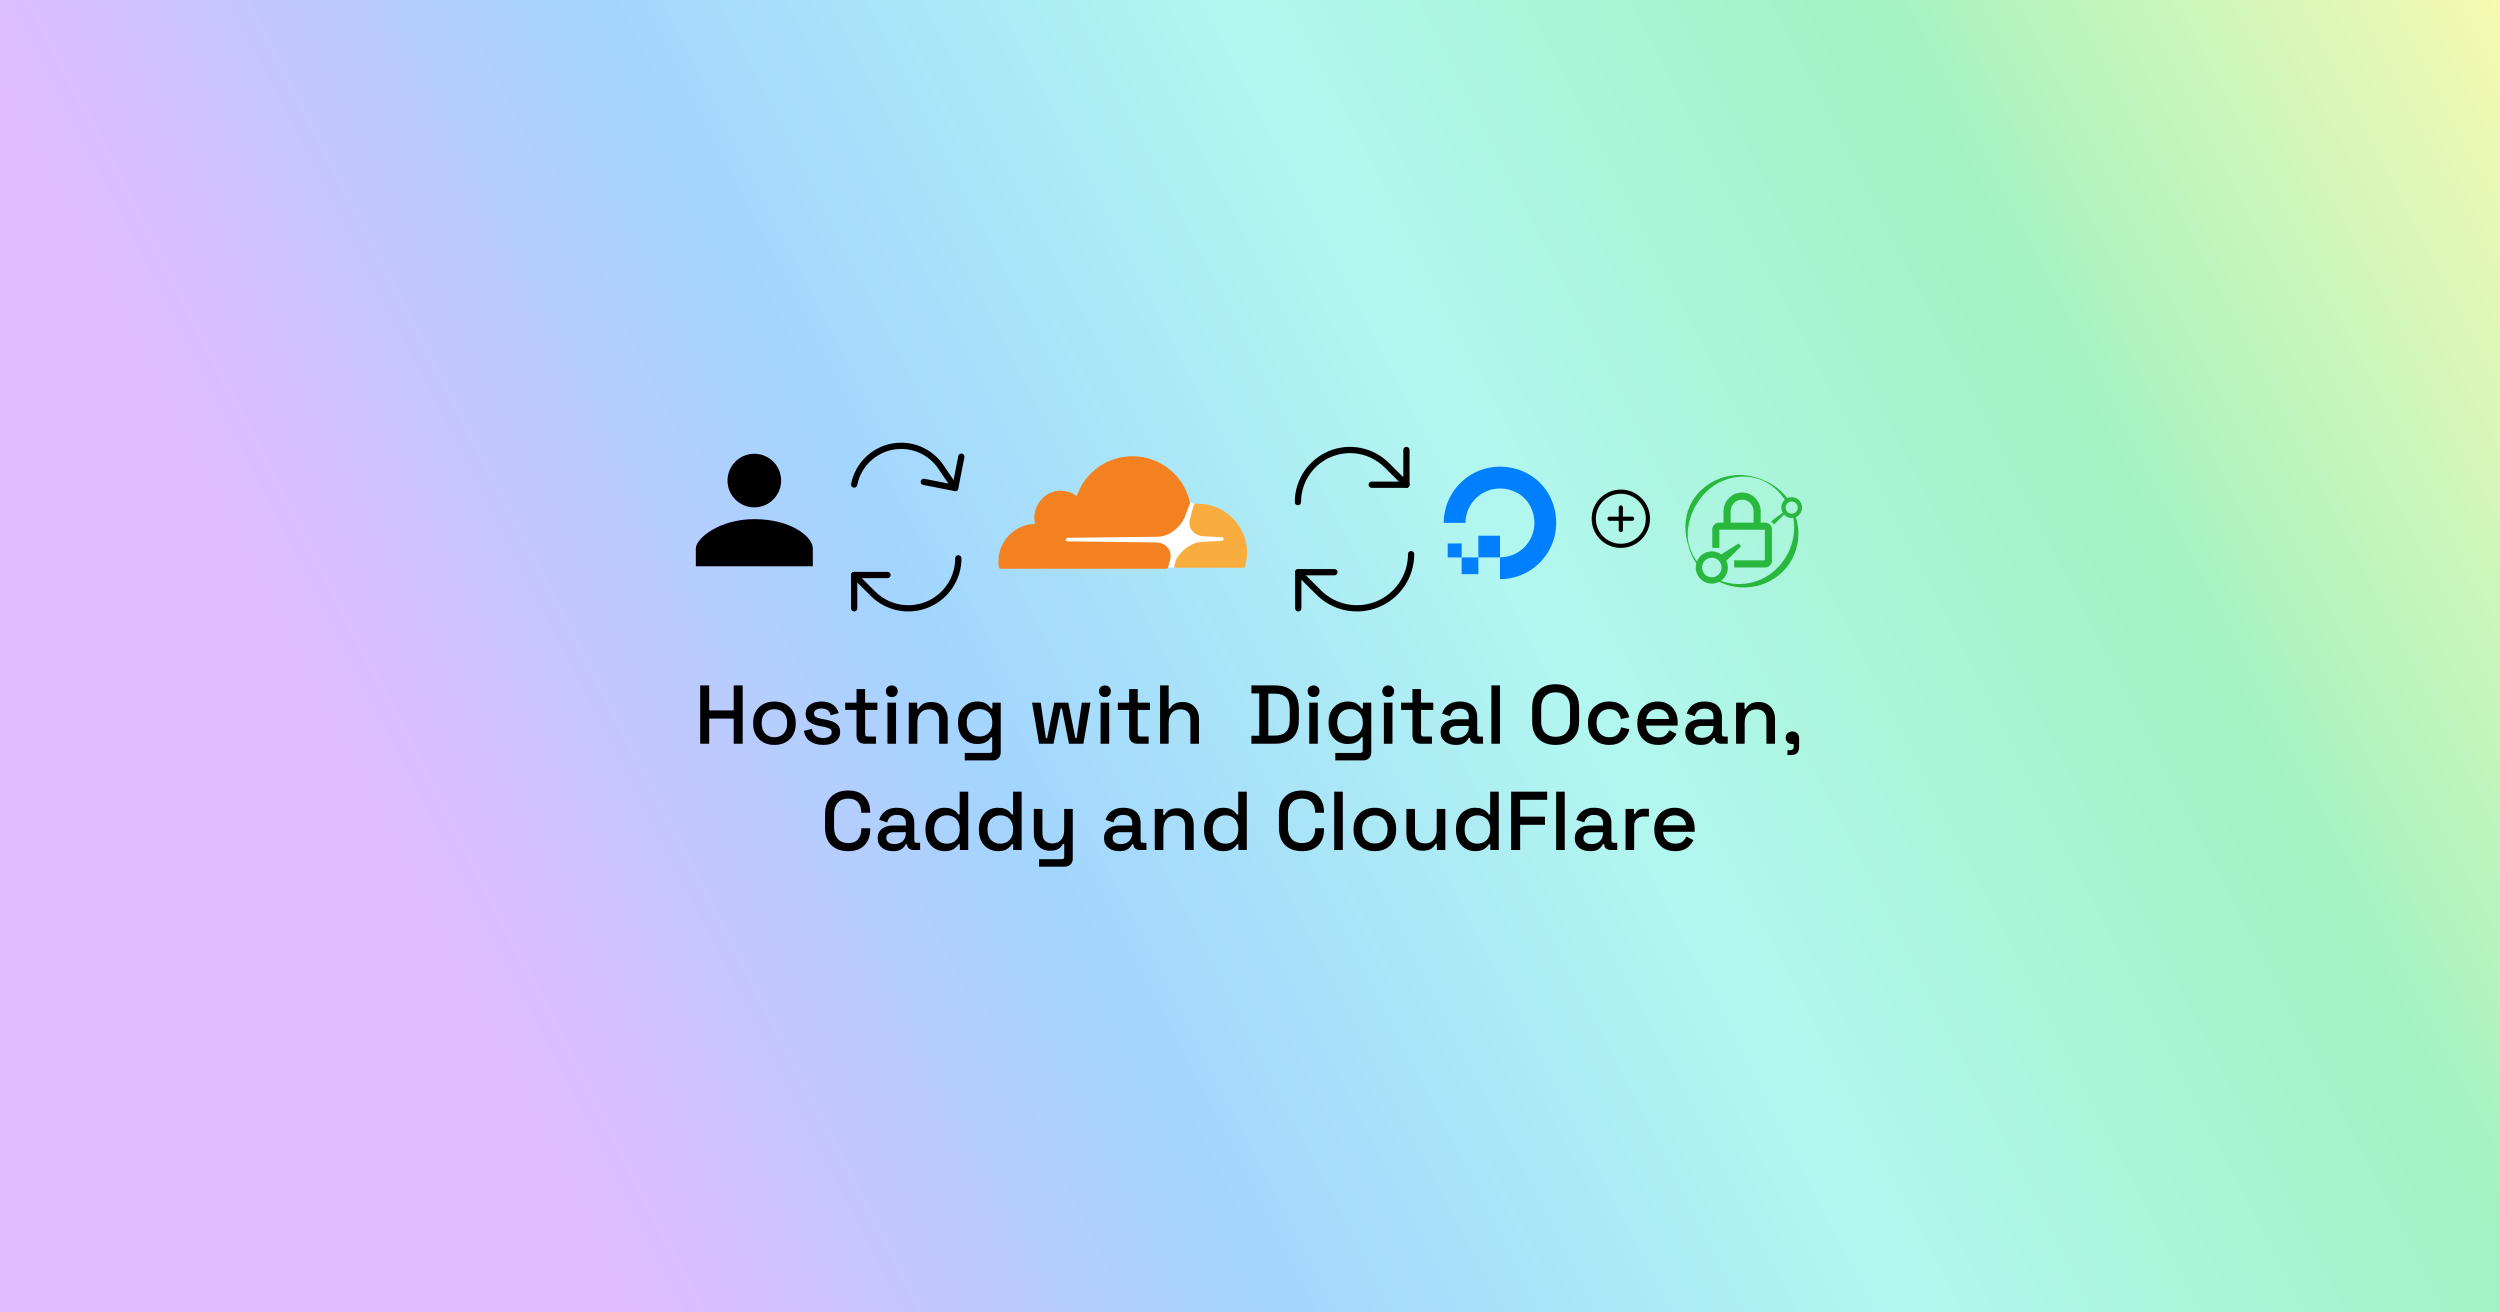 <svg width="1200" height="630" viewBox="0 0 1200 630" fill="none" xmlns="http://www.w3.org/2000/svg">
<rect width="1200" height="630" fill="#1E1E1E"/>
<path d="M0 0H1200V630H0V0Z" fill="url(#paint0_linear_0_1)"/>
<path d="M336.092 357V329H340.412V341H352.172V329H356.492V357H352.172V344.92H340.412V357H336.092ZM371.702 357.56C369.729 357.56 367.969 357.16 366.422 356.36C364.902 355.533 363.702 354.36 362.822 352.84C361.942 351.32 361.502 349.52 361.502 347.44V346.84C361.502 344.76 361.942 342.973 362.822 341.48C363.702 339.96 364.902 338.787 366.422 337.96C367.969 337.133 369.729 336.72 371.702 336.72C373.675 336.72 375.435 337.133 376.982 337.96C378.529 338.787 379.742 339.96 380.622 341.48C381.502 342.973 381.942 344.76 381.942 346.84V347.44C381.942 349.52 381.502 351.32 380.622 352.84C379.742 354.36 378.529 355.533 376.982 356.36C375.435 357.16 373.675 357.56 371.702 357.56ZM371.702 353.88C373.515 353.88 374.982 353.307 376.102 352.16C377.249 350.987 377.822 349.373 377.822 347.32V346.96C377.822 344.907 377.262 343.307 376.142 342.16C375.022 340.987 373.542 340.4 371.702 340.4C369.915 340.4 368.449 340.987 367.302 342.16C366.182 343.307 365.622 344.907 365.622 346.96V347.32C365.622 349.373 366.182 350.987 367.302 352.16C368.449 353.307 369.915 353.88 371.702 353.88ZM395.151 357.56C392.645 357.56 390.565 357 388.911 355.88C387.258 354.76 386.245 353.067 385.871 350.8L389.711 349.88C389.925 350.973 390.285 351.84 390.791 352.48C391.298 353.12 391.925 353.573 392.671 353.84C393.445 354.107 394.271 354.24 395.151 354.24C396.458 354.24 397.458 353.987 398.151 353.48C398.871 352.973 399.231 352.32 399.231 351.52C399.231 350.72 398.898 350.133 398.231 349.76C397.565 349.387 396.578 349.08 395.271 348.84L393.911 348.6C392.578 348.36 391.365 348.013 390.271 347.56C389.178 347.107 388.311 346.48 387.671 345.68C387.031 344.88 386.711 343.853 386.711 342.6C386.711 340.733 387.405 339.293 388.791 338.28C390.178 337.24 392.018 336.72 394.311 336.72C396.525 336.72 398.338 337.227 399.751 338.24C401.191 339.227 402.125 340.573 402.551 342.28L398.711 343.36C398.471 342.16 397.965 341.32 397.191 340.84C396.418 340.333 395.458 340.08 394.311 340.08C393.191 340.08 392.311 340.293 391.671 340.72C391.031 341.12 390.711 341.693 390.711 342.44C390.711 343.24 391.018 343.827 391.631 344.2C392.271 344.573 393.125 344.853 394.191 345.04L395.591 345.28C397.005 345.52 398.298 345.853 399.471 346.28C400.645 346.707 401.565 347.32 402.231 348.12C402.925 348.92 403.271 349.987 403.271 351.32C403.271 353.293 402.538 354.827 401.071 355.92C399.605 357.013 397.631 357.56 395.151 357.56ZM415.057 357C413.857 357 412.897 356.64 412.177 355.92C411.484 355.2 411.137 354.24 411.137 353.04V340.76H405.697V337.28H411.137V330.76H415.257V337.28H421.137V340.76H415.257V352.32C415.257 353.12 415.631 353.52 416.377 353.52H420.497V357H415.057ZM425.978 357V337.28H430.098V357H425.978ZM428.058 334.6C427.258 334.6 426.578 334.347 426.018 333.84C425.484 333.307 425.218 332.627 425.218 331.8C425.218 330.973 425.484 330.307 426.018 329.8C426.578 329.267 427.258 329 428.058 329C428.884 329 429.564 329.267 430.098 329.8C430.631 330.307 430.898 330.973 430.898 331.8C430.898 332.627 430.631 333.307 430.098 333.84C429.564 334.347 428.884 334.6 428.058 334.6ZM436.212 357V337.28H440.252V340.24H440.892C441.265 339.44 441.932 338.693 442.892 338C443.852 337.307 445.279 336.96 447.172 336.96C448.665 336.96 449.985 337.293 451.132 337.96C452.305 338.627 453.225 339.573 453.892 340.8C454.559 342 454.892 343.453 454.892 345.16V357H450.772V345.48C450.772 343.773 450.345 342.52 449.492 341.72C448.639 340.893 447.465 340.48 445.972 340.48C444.265 340.48 442.892 341.04 441.852 342.16C440.839 343.28 440.332 344.907 440.332 347.04V357H436.212ZM459.861 347.24V346.64C459.861 344.56 460.275 342.787 461.101 341.32C461.955 339.853 463.075 338.72 464.461 337.92C465.848 337.12 467.368 336.72 469.021 336.72C470.941 336.72 472.408 337.08 473.421 337.8C474.461 338.52 475.221 339.293 475.701 340.12H476.341V337.28H480.341V361.04C480.341 362.24 479.981 363.2 479.261 363.92C478.568 364.64 477.608 365 476.381 365H463.101V361.4H475.101C475.875 361.4 476.261 361 476.261 360.2V353.92H475.621C475.328 354.4 474.915 354.893 474.381 355.4C473.848 355.907 473.141 356.32 472.261 356.64C471.408 356.96 470.328 357.12 469.021 357.12C467.368 357.12 465.835 356.733 464.421 355.96C463.035 355.16 461.928 354.027 461.101 352.56C460.275 351.067 459.861 349.293 459.861 347.24ZM470.141 353.52C471.928 353.52 473.395 352.96 474.541 351.84C475.715 350.693 476.301 349.12 476.301 347.12V346.76C476.301 344.707 475.728 343.133 474.581 342.04C473.435 340.92 471.955 340.36 470.141 340.36C468.381 340.36 466.915 340.92 465.741 342.04C464.595 343.133 464.021 344.707 464.021 346.76V347.12C464.021 349.12 464.595 350.693 465.741 351.84C466.915 352.96 468.381 353.52 470.141 353.52ZM498.763 357L495.403 337.28H499.523L502.003 354.24H502.643L506.083 337.28H512.763L516.162 354.24H516.803L519.283 337.28H523.403L520.043 357H513.123L509.723 340.08H509.083L505.683 357H498.763ZM528.282 357V337.28H532.402V357H528.282ZM530.362 334.6C529.562 334.6 528.882 334.347 528.322 333.84C527.789 333.307 527.522 332.627 527.522 331.8C527.522 330.973 527.789 330.307 528.322 329.8C528.882 329.267 529.562 329 530.362 329C531.189 329 531.869 329.267 532.402 329.8C532.936 330.307 533.202 330.973 533.202 331.8C533.202 332.627 532.936 333.307 532.402 333.84C531.869 334.347 531.189 334.6 530.362 334.6ZM545.917 357C544.717 357 543.757 356.64 543.037 355.92C542.343 355.2 541.997 354.24 541.997 353.04V340.76H536.557V337.28H541.997V330.76H546.117V337.28H551.997V340.76H546.117V352.32C546.117 353.12 546.49 353.52 547.237 353.52H551.357V357H545.917ZM556.837 357V329H560.957V340.08H561.597C561.864 339.573 562.237 339.08 562.717 338.6C563.224 338.12 563.877 337.733 564.677 337.44C565.504 337.12 566.544 336.96 567.797 336.96C569.29 336.96 570.61 337.293 571.757 337.96C572.93 338.627 573.85 339.573 574.517 340.8C575.184 342 575.517 343.453 575.517 345.16V357H571.397V345.48C571.397 343.773 570.97 342.52 570.117 341.72C569.264 340.893 568.09 340.48 566.597 340.48C564.89 340.48 563.517 341.04 562.477 342.16C561.464 343.28 560.957 344.907 560.957 347.04V357H556.837ZM600.677 357V353.16H604.437V332.84H600.677V329H611.877C615.61 329 618.464 329.947 620.437 331.84C622.437 333.733 623.437 336.587 623.437 340.4V345.64C623.437 349.453 622.437 352.307 620.437 354.2C618.464 356.067 615.61 357 611.877 357H600.677ZM608.797 353.08H611.917C614.344 353.08 616.144 352.467 617.317 351.24C618.49 350.013 619.077 348.187 619.077 345.76V340.24C619.077 337.787 618.49 335.96 617.317 334.76C616.144 333.56 614.344 332.96 611.917 332.96H608.797V353.08ZM628.438 357V337.28H632.558V357H628.438ZM630.518 334.6C629.718 334.6 629.038 334.347 628.478 333.84C627.945 333.307 627.678 332.627 627.678 331.8C627.678 330.973 627.945 330.307 628.478 329.8C629.038 329.267 629.718 329 630.518 329C631.345 329 632.025 329.267 632.558 329.8C633.092 330.307 633.358 330.973 633.358 331.8C633.358 332.627 633.092 333.307 632.558 333.84C632.025 334.347 631.345 334.6 630.518 334.6ZM637.713 347.24V346.64C637.713 344.56 638.126 342.787 638.953 341.32C639.806 339.853 640.926 338.72 642.313 337.92C643.699 337.12 645.219 336.72 646.873 336.72C648.793 336.72 650.259 337.08 651.273 337.8C652.313 338.52 653.073 339.293 653.553 340.12H654.193V337.28H658.193V361.04C658.193 362.24 657.833 363.2 657.113 363.92C656.419 364.64 655.459 365 654.233 365H640.953V361.4H652.953C653.726 361.4 654.113 361 654.113 360.2V353.92H653.473C653.179 354.4 652.766 354.893 652.233 355.4C651.699 355.907 650.993 356.32 650.113 356.64C649.259 356.96 648.179 357.12 646.873 357.12C645.219 357.12 643.686 356.733 642.273 355.96C640.886 355.16 639.779 354.027 638.953 352.56C638.126 351.067 637.713 349.293 637.713 347.24ZM647.993 353.52C649.779 353.52 651.246 352.96 652.393 351.84C653.566 350.693 654.153 349.12 654.153 347.12V346.76C654.153 344.707 653.579 343.133 652.433 342.04C651.286 340.92 649.806 340.36 647.993 340.36C646.233 340.36 644.766 340.92 643.593 342.04C642.446 343.133 641.873 344.707 641.873 346.76V347.12C641.873 349.12 642.446 350.693 643.593 351.84C644.766 352.96 646.233 353.52 647.993 353.52ZM664.259 357V337.28H668.379V357H664.259ZM666.339 334.6C665.539 334.6 664.859 334.347 664.299 333.84C663.765 333.307 663.499 332.627 663.499 331.8C663.499 330.973 663.765 330.307 664.299 329.8C664.859 329.267 665.539 329 666.339 329C667.165 329 667.845 329.267 668.379 329.8C668.912 330.307 669.179 330.973 669.179 331.8C669.179 332.627 668.912 333.307 668.379 333.84C667.845 334.347 667.165 334.6 666.339 334.6ZM681.893 357C680.693 357 679.733 356.64 679.013 355.92C678.32 355.2 677.973 354.24 677.973 353.04V340.76H672.533V337.28H677.973V330.76H682.093V337.28H687.973V340.76H682.093V352.32C682.093 353.12 682.466 353.52 683.213 353.52H687.333V357H681.893ZM698.894 357.56C697.481 357.56 696.214 357.32 695.094 356.84C694.001 356.36 693.121 355.653 692.454 354.72C691.814 353.787 691.494 352.653 691.494 351.32C691.494 349.96 691.814 348.84 692.454 347.96C693.121 347.053 694.014 346.373 695.134 345.92C696.281 345.467 697.574 345.24 699.014 345.24H705.014V343.96C705.014 342.813 704.668 341.893 703.974 341.2C703.281 340.507 702.214 340.16 700.774 340.16C699.361 340.16 698.281 340.493 697.534 341.16C696.788 341.827 696.294 342.693 696.054 343.76L692.214 342.52C692.534 341.453 693.041 340.493 693.734 339.64C694.454 338.76 695.401 338.053 696.574 337.52C697.748 336.987 699.161 336.72 700.814 336.72C703.374 336.72 705.388 337.373 706.854 338.68C708.321 339.987 709.054 341.84 709.054 344.24V352.36C709.054 353.16 709.428 353.56 710.174 353.56H711.854V357H708.774C707.841 357 707.081 356.76 706.494 356.28C705.908 355.8 705.614 355.147 705.614 354.32V354.2H705.014C704.801 354.6 704.481 355.067 704.054 355.6C703.628 356.133 703.001 356.6 702.174 357C701.348 357.373 700.254 357.56 698.894 357.56ZM699.494 354.16C701.148 354.16 702.481 353.693 703.494 352.76C704.508 351.8 705.014 350.493 705.014 348.84V348.44H699.254C698.161 348.44 697.281 348.68 696.614 349.16C695.948 349.613 695.614 350.293 695.614 351.2C695.614 352.107 695.961 352.827 696.654 353.36C697.348 353.893 698.294 354.16 699.494 354.16ZM715.86 357V329H719.98V357H715.86ZM746.69 357.56C743.25 357.56 740.517 356.6 738.49 354.68C736.463 352.733 735.45 349.933 735.45 346.28V339.72C735.45 336.067 736.463 333.28 738.49 331.36C740.517 329.413 743.25 328.44 746.69 328.44C750.13 328.44 752.863 329.413 754.89 331.36C756.943 333.28 757.97 336.067 757.97 339.72V346.28C757.97 349.933 756.943 352.733 754.89 354.68C752.863 356.6 750.13 357.56 746.69 357.56ZM746.69 353.68C748.903 353.68 750.61 353.04 751.81 351.76C753.01 350.453 753.61 348.68 753.61 346.44V339.56C753.61 337.32 753.01 335.56 751.81 334.28C750.61 332.973 748.903 332.32 746.69 332.32C744.53 332.32 742.837 332.973 741.61 334.28C740.383 335.56 739.77 337.32 739.77 339.56V346.44C739.77 348.68 740.383 350.453 741.61 351.76C742.837 353.04 744.53 353.68 746.69 353.68ZM772.364 357.56C770.471 357.56 768.751 357.16 767.204 356.36C765.684 355.56 764.471 354.4 763.564 352.88C762.684 351.36 762.244 349.533 762.244 347.4V346.88C762.244 344.747 762.684 342.933 763.564 341.44C764.471 339.92 765.684 338.76 767.204 337.96C768.751 337.133 770.471 336.72 772.364 336.72C774.257 336.72 775.871 337.067 777.204 337.76C778.537 338.453 779.604 339.373 780.404 340.52C781.231 341.667 781.764 342.933 782.004 344.32L778.004 345.16C777.871 344.28 777.591 343.48 777.164 342.76C776.737 342.04 776.137 341.467 775.364 341.04C774.591 340.613 773.617 340.4 772.444 340.4C771.297 340.4 770.257 340.667 769.324 341.2C768.417 341.707 767.697 342.453 767.164 343.44C766.631 344.4 766.364 345.573 766.364 346.96V347.32C766.364 348.707 766.631 349.893 767.164 350.88C767.697 351.867 768.417 352.613 769.324 353.12C770.257 353.627 771.297 353.88 772.444 353.88C774.177 353.88 775.497 353.44 776.404 352.56C777.311 351.653 777.884 350.507 778.124 349.12L782.124 350.04C781.804 351.4 781.231 352.653 780.404 353.8C779.604 354.947 778.537 355.867 777.204 356.56C775.871 357.227 774.257 357.56 772.364 357.56ZM795.916 357.56C793.916 357.56 792.169 357.147 790.676 356.32C789.183 355.467 788.009 354.28 787.156 352.76C786.329 351.213 785.916 349.427 785.916 347.4V346.92C785.916 344.867 786.329 343.08 787.156 341.56C787.983 340.013 789.129 338.827 790.596 338C792.089 337.147 793.809 336.72 795.756 336.72C797.649 336.72 799.303 337.147 800.716 338C802.156 338.827 803.276 339.987 804.076 341.48C804.876 342.973 805.276 344.72 805.276 346.72V348.28H790.116C790.169 350.013 790.743 351.4 791.836 352.44C792.956 353.453 794.343 353.96 795.996 353.96C797.543 353.96 798.703 353.613 799.476 352.92C800.276 352.227 800.889 351.427 801.316 350.52L804.716 352.28C804.343 353.027 803.796 353.813 803.076 354.64C802.383 355.467 801.463 356.16 800.316 356.72C799.169 357.28 797.703 357.56 795.916 357.56ZM790.156 345.12H801.076C800.969 343.627 800.436 342.467 799.476 341.64C798.516 340.787 797.263 340.36 795.716 340.36C794.169 340.36 792.903 340.787 791.916 341.64C790.956 342.467 790.369 343.627 790.156 345.12ZM816.355 357.56C814.942 357.56 813.675 357.32 812.555 356.84C811.462 356.36 810.582 355.653 809.915 354.72C809.275 353.787 808.955 352.653 808.955 351.32C808.955 349.96 809.275 348.84 809.915 347.96C810.582 347.053 811.475 346.373 812.595 345.92C813.742 345.467 815.035 345.24 816.475 345.24H822.475V343.96C822.475 342.813 822.129 341.893 821.435 341.2C820.742 340.507 819.675 340.16 818.235 340.16C816.822 340.16 815.742 340.493 814.995 341.16C814.249 341.827 813.755 342.693 813.515 343.76L809.675 342.52C809.995 341.453 810.502 340.493 811.195 339.64C811.915 338.76 812.862 338.053 814.035 337.52C815.209 336.987 816.622 336.72 818.275 336.72C820.835 336.72 822.849 337.373 824.315 338.68C825.782 339.987 826.515 341.84 826.515 344.24V352.36C826.515 353.16 826.889 353.56 827.635 353.56H829.315V357H826.235C825.302 357 824.542 356.76 823.955 356.28C823.369 355.8 823.075 355.147 823.075 354.32V354.2H822.475C822.262 354.6 821.942 355.067 821.515 355.6C821.089 356.133 820.462 356.6 819.635 357C818.809 357.373 817.715 357.56 816.355 357.56ZM816.955 354.16C818.609 354.16 819.942 353.693 820.955 352.76C821.969 351.8 822.475 350.493 822.475 348.84V348.44H816.715C815.622 348.44 814.742 348.68 814.075 349.16C813.409 349.613 813.075 350.293 813.075 351.2C813.075 352.107 813.422 352.827 814.115 353.36C814.809 353.893 815.755 354.16 816.955 354.16ZM833.321 357V337.28H837.361V340.24H838.001C838.375 339.44 839.041 338.693 840.001 338C840.961 337.307 842.388 336.96 844.281 336.96C845.775 336.96 847.095 337.293 848.241 337.96C849.415 338.627 850.335 339.573 851.001 340.8C851.668 342 852.001 343.453 852.001 345.16V357H847.881V345.48C847.881 343.773 847.455 342.52 846.601 341.72C845.748 340.893 844.575 340.48 843.081 340.48C841.375 340.48 840.001 341.04 838.961 342.16C837.948 343.28 837.441 344.907 837.441 347.04V357H833.321ZM857.971 362.44V360.08H859.331C860.424 360.08 860.971 359.533 860.971 358.44V357.16H860.371C859.437 357.16 858.664 356.88 858.051 356.32C857.437 355.76 857.131 355.053 857.131 354.2C857.131 353.267 857.437 352.52 858.051 351.96C858.664 351.373 859.437 351.08 860.371 351.08C861.304 351.08 862.064 351.387 862.651 352C863.264 352.587 863.571 353.36 863.571 354.32V358.48C863.571 361.12 862.251 362.44 859.611 362.44H857.971ZM407.156 408.56C403.743 408.56 401.036 407.6 399.036 405.68C397.036 403.733 396.036 400.933 396.036 397.28V390.72C396.036 387.067 397.036 384.28 399.036 382.36C401.036 380.413 403.743 379.44 407.156 379.44C410.516 379.44 413.103 380.373 414.916 382.24C416.756 384.107 417.676 386.653 417.676 389.88V390.12H413.396V389.76C413.396 387.867 412.876 386.32 411.836 385.12C410.823 383.92 409.263 383.32 407.156 383.32C405.023 383.32 403.356 383.973 402.156 385.28C400.956 386.56 400.356 388.347 400.356 390.64V397.36C400.356 399.627 400.956 401.413 402.156 402.72C403.356 404.027 405.023 404.68 407.156 404.68C409.263 404.68 410.823 404.08 411.836 402.88C412.876 401.653 413.396 400.107 413.396 398.24V397.56H417.676V398.12C417.676 401.347 416.756 403.893 414.916 405.76C413.103 407.627 410.516 408.56 407.156 408.56ZM428.699 408.56C427.286 408.56 426.019 408.32 424.899 407.84C423.806 407.36 422.926 406.653 422.259 405.72C421.619 404.787 421.299 403.653 421.299 402.32C421.299 400.96 421.619 399.84 422.259 398.96C422.926 398.053 423.819 397.373 424.939 396.92C426.086 396.467 427.379 396.24 428.819 396.24H434.819V394.96C434.819 393.813 434.472 392.893 433.779 392.2C433.086 391.507 432.019 391.16 430.579 391.16C429.166 391.16 428.086 391.493 427.339 392.16C426.592 392.827 426.099 393.693 425.859 394.76L422.019 393.52C422.339 392.453 422.846 391.493 423.539 390.64C424.259 389.76 425.206 389.053 426.379 388.52C427.552 387.987 428.966 387.72 430.619 387.72C433.179 387.72 435.192 388.373 436.659 389.68C438.126 390.987 438.859 392.84 438.859 395.24V403.36C438.859 404.16 439.232 404.56 439.979 404.56H441.659V408H438.579C437.646 408 436.886 407.76 436.299 407.28C435.712 406.8 435.419 406.147 435.419 405.32V405.2H434.819C434.606 405.6 434.286 406.067 433.859 406.6C433.432 407.133 432.806 407.6 431.979 408C431.152 408.373 430.059 408.56 428.699 408.56ZM429.299 405.16C430.952 405.16 432.286 404.693 433.299 403.76C434.312 402.8 434.819 401.493 434.819 399.84V399.44H429.059C427.966 399.44 427.086 399.68 426.419 400.16C425.752 400.613 425.419 401.293 425.419 402.2C425.419 403.107 425.766 403.827 426.459 404.36C427.152 404.893 428.099 405.16 429.299 405.16ZM453.356 408.56C451.73 408.56 450.223 408.16 448.836 407.36C447.45 406.56 446.33 405.413 445.476 403.92C444.65 402.4 444.236 400.573 444.236 398.44V397.84C444.236 395.733 444.65 393.92 445.476 392.4C446.303 390.88 447.41 389.72 448.796 388.92C450.183 388.12 451.703 387.72 453.356 387.72C454.636 387.72 455.703 387.88 456.556 388.2C457.436 388.52 458.156 388.933 458.716 389.44C459.276 389.92 459.703 390.427 459.996 390.96H460.636V380H464.756V408H460.716V405.2H460.076C459.57 406.053 458.796 406.827 457.756 407.52C456.743 408.213 455.276 408.56 453.356 408.56ZM454.516 404.96C456.303 404.96 457.77 404.387 458.916 403.24C460.09 402.093 460.676 400.453 460.676 398.32V397.96C460.676 395.853 460.103 394.227 458.956 393.08C457.81 391.933 456.33 391.36 454.516 391.36C452.756 391.36 451.29 391.933 450.116 393.08C448.97 394.227 448.396 395.853 448.396 397.96V398.32C448.396 400.453 448.97 402.093 450.116 403.24C451.29 404.387 452.756 404.96 454.516 404.96ZM478.981 408.56C477.355 408.56 475.848 408.16 474.461 407.36C473.075 406.56 471.955 405.413 471.101 403.92C470.275 402.4 469.861 400.573 469.861 398.44V397.84C469.861 395.733 470.275 393.92 471.101 392.4C471.928 390.88 473.035 389.72 474.421 388.92C475.808 388.12 477.328 387.72 478.981 387.72C480.261 387.72 481.328 387.88 482.181 388.2C483.061 388.52 483.781 388.933 484.341 389.44C484.901 389.92 485.328 390.427 485.621 390.96H486.261V380H490.381V408H486.341V405.2H485.701C485.195 406.053 484.421 406.827 483.381 407.52C482.368 408.213 480.901 408.56 478.981 408.56ZM480.141 404.96C481.928 404.96 483.395 404.387 484.541 403.24C485.715 402.093 486.301 400.453 486.301 398.32V397.96C486.301 395.853 485.728 394.227 484.581 393.08C483.435 391.933 481.955 391.36 480.141 391.36C478.381 391.36 476.915 391.933 475.741 393.08C474.595 394.227 474.021 395.853 474.021 397.96V398.32C474.021 400.453 474.595 402.093 475.741 403.24C476.915 404.387 478.381 404.96 480.141 404.96ZM498.726 416V412.4H509.726C510.473 412.4 510.846 412 510.846 411.2V405.12H510.206C509.966 405.653 509.593 406.173 509.086 406.68C508.606 407.16 507.953 407.56 507.126 407.88C506.3 408.2 505.26 408.36 504.006 408.36C502.513 408.36 501.18 408.027 500.006 407.36C498.833 406.693 497.913 405.747 497.246 404.52C496.58 403.293 496.246 401.84 496.246 400.16V388.28H500.366V399.84C500.366 401.547 500.793 402.813 501.646 403.64C502.5 404.44 503.686 404.84 505.206 404.84C506.886 404.84 508.233 404.28 509.246 403.16C510.286 402.04 510.806 400.413 510.806 398.28V388.28H514.926V412.04C514.926 413.24 514.566 414.2 513.846 414.92C513.153 415.64 512.193 416 510.966 416H498.726ZM537.332 408.56C535.919 408.56 534.652 408.32 533.532 407.84C532.439 407.36 531.559 406.653 530.892 405.72C530.252 404.787 529.932 403.653 529.932 402.32C529.932 400.96 530.252 399.84 530.892 398.96C531.559 398.053 532.452 397.373 533.572 396.92C534.719 396.467 536.012 396.24 537.452 396.24H543.452V394.96C543.452 393.813 543.105 392.893 542.412 392.2C541.719 391.507 540.652 391.16 539.212 391.16C537.799 391.16 536.719 391.493 535.972 392.16C535.225 392.827 534.732 393.693 534.492 394.76L530.652 393.52C530.972 392.453 531.479 391.493 532.172 390.64C532.892 389.76 533.839 389.053 535.012 388.52C536.185 387.987 537.599 387.72 539.252 387.72C541.812 387.72 543.825 388.373 545.292 389.68C546.759 390.987 547.492 392.84 547.492 395.24V403.36C547.492 404.16 547.865 404.56 548.612 404.56H550.292V408H547.212C546.279 408 545.519 407.76 544.932 407.28C544.345 406.8 544.052 406.147 544.052 405.32V405.2H543.452C543.239 405.6 542.919 406.067 542.492 406.6C542.065 407.133 541.439 407.6 540.612 408C539.785 408.373 538.692 408.56 537.332 408.56ZM537.932 405.16C539.585 405.16 540.919 404.693 541.932 403.76C542.945 402.8 543.452 401.493 543.452 399.84V399.44H537.692C536.599 399.44 535.719 399.68 535.052 400.16C534.385 400.613 534.052 401.293 534.052 402.2C534.052 403.107 534.399 403.827 535.092 404.36C535.785 404.893 536.732 405.16 537.932 405.16ZM554.298 408V388.28H558.338V391.24H558.978C559.351 390.44 560.018 389.693 560.978 389C561.938 388.307 563.364 387.96 565.258 387.96C566.751 387.96 568.071 388.293 569.218 388.96C570.391 389.627 571.311 390.573 571.978 391.8C572.644 393 572.978 394.453 572.978 396.16V408H568.858V396.48C568.858 394.773 568.431 393.52 567.578 392.72C566.724 391.893 565.551 391.48 564.058 391.48C562.351 391.48 560.978 392.04 559.938 393.16C558.924 394.28 558.418 395.907 558.418 398.04V408H554.298ZM587.067 408.56C585.441 408.56 583.934 408.16 582.547 407.36C581.161 406.56 580.041 405.413 579.187 403.92C578.361 402.4 577.947 400.573 577.947 398.44V397.84C577.947 395.733 578.361 393.92 579.187 392.4C580.014 390.88 581.121 389.72 582.507 388.92C583.894 388.12 585.414 387.72 587.067 387.72C588.347 387.72 589.414 387.88 590.267 388.2C591.147 388.52 591.867 388.933 592.427 389.44C592.987 389.92 593.414 390.427 593.707 390.96H594.347V380H598.467V408H594.427V405.2H593.787C593.281 406.053 592.507 406.827 591.467 407.52C590.454 408.213 588.987 408.56 587.067 408.56ZM588.227 404.96C590.014 404.96 591.481 404.387 592.627 403.24C593.801 402.093 594.387 400.453 594.387 398.32V397.96C594.387 395.853 593.814 394.227 592.667 393.08C591.521 391.933 590.041 391.36 588.227 391.36C586.467 391.36 585.001 391.933 583.827 393.08C582.681 394.227 582.107 395.853 582.107 397.96V398.32C582.107 400.453 582.681 402.093 583.827 403.24C585.001 404.387 586.467 404.96 588.227 404.96ZM625.008 408.56C621.594 408.56 618.888 407.6 616.888 405.68C614.888 403.733 613.888 400.933 613.888 397.28V390.72C613.888 387.067 614.888 384.28 616.888 382.36C618.888 380.413 621.594 379.44 625.008 379.44C628.368 379.44 630.954 380.373 632.768 382.24C634.608 384.107 635.528 386.653 635.528 389.88V390.12H631.248V389.76C631.248 387.867 630.728 386.32 629.688 385.12C628.674 383.92 627.114 383.32 625.008 383.32C622.874 383.32 621.208 383.973 620.008 385.28C618.808 386.56 618.208 388.347 618.208 390.64V397.36C618.208 399.627 618.808 401.413 620.008 402.72C621.208 404.027 622.874 404.68 625.008 404.68C627.114 404.68 628.674 404.08 629.688 402.88C630.728 401.653 631.248 400.107 631.248 398.24V397.56H635.528V398.12C635.528 401.347 634.608 403.893 632.768 405.76C630.954 407.627 628.368 408.56 625.008 408.56ZM640.431 408V380H644.551V408H640.431ZM659.905 408.56C657.932 408.56 656.172 408.16 654.625 407.36C653.105 406.533 651.905 405.36 651.025 403.84C650.145 402.32 649.705 400.52 649.705 398.44V397.84C649.705 395.76 650.145 393.973 651.025 392.48C651.905 390.96 653.105 389.787 654.625 388.96C656.172 388.133 657.932 387.72 659.905 387.72C661.878 387.72 663.638 388.133 665.185 388.96C666.732 389.787 667.945 390.96 668.825 392.48C669.705 393.973 670.145 395.76 670.145 397.84V398.44C670.145 400.52 669.705 402.32 668.825 403.84C667.945 405.36 666.732 406.533 665.185 407.36C663.638 408.16 661.878 408.56 659.905 408.56ZM659.905 404.88C661.718 404.88 663.185 404.307 664.305 403.16C665.452 401.987 666.025 400.373 666.025 398.32V397.96C666.025 395.907 665.465 394.307 664.345 393.16C663.225 391.987 661.745 391.4 659.905 391.4C658.118 391.4 656.652 391.987 655.505 393.16C654.385 394.307 653.825 395.907 653.825 397.96V398.32C653.825 400.373 654.385 401.987 655.505 403.16C656.652 404.307 658.118 404.88 659.905 404.88ZM682.834 408.36C681.341 408.36 680.008 408.027 678.834 407.36C677.661 406.693 676.741 405.747 676.074 404.52C675.408 403.293 675.074 401.827 675.074 400.12V388.28H679.194V399.84C679.194 401.547 679.621 402.813 680.474 403.64C681.328 404.44 682.514 404.84 684.034 404.84C685.714 404.84 687.061 404.28 688.074 403.16C689.114 402.013 689.634 400.373 689.634 398.24V388.28H693.754V408H689.714V405.04H689.074C688.701 405.84 688.034 406.6 687.074 407.32C686.114 408.013 684.701 408.36 682.834 408.36ZM708.005 408.56C706.378 408.56 704.871 408.16 703.485 407.36C702.098 406.56 700.978 405.413 700.125 403.92C699.298 402.4 698.885 400.573 698.885 398.44V397.84C698.885 395.733 699.298 393.92 700.125 392.4C700.951 390.88 702.058 389.72 703.445 388.92C704.831 388.12 706.351 387.72 708.005 387.72C709.285 387.72 710.351 387.88 711.205 388.2C712.085 388.52 712.805 388.933 713.365 389.44C713.925 389.92 714.351 390.427 714.645 390.96H715.285V380H719.405V408H715.365V405.2H714.725C714.218 406.053 713.445 406.827 712.405 407.52C711.391 408.213 709.925 408.56 708.005 408.56ZM709.165 404.96C710.951 404.96 712.418 404.387 713.565 403.24C714.738 402.093 715.325 400.453 715.325 398.32V397.96C715.325 395.853 714.751 394.227 713.605 393.08C712.458 391.933 710.978 391.36 709.165 391.36C707.405 391.36 705.938 391.933 704.765 393.08C703.618 394.227 703.045 395.853 703.045 397.96V398.32C703.045 400.453 703.618 402.093 704.765 403.24C705.938 404.387 707.405 404.96 709.165 404.96ZM725.35 408V380H742.63V383.92H729.67V392H741.59V395.92H729.67V408H725.35ZM746.954 408V380H751.074V408H746.954ZM763.308 408.56C761.895 408.56 760.628 408.32 759.508 407.84C758.415 407.36 757.535 406.653 756.868 405.72C756.228 404.787 755.908 403.653 755.908 402.32C755.908 400.96 756.228 399.84 756.868 398.96C757.535 398.053 758.428 397.373 759.548 396.92C760.695 396.467 761.988 396.24 763.428 396.24H769.428V394.96C769.428 393.813 769.082 392.893 768.388 392.2C767.695 391.507 766.628 391.16 765.188 391.16C763.775 391.16 762.695 391.493 761.948 392.16C761.202 392.827 760.708 393.693 760.468 394.76L756.628 393.52C756.948 392.453 757.455 391.493 758.148 390.64C758.868 389.76 759.815 389.053 760.988 388.52C762.162 387.987 763.575 387.72 765.228 387.72C767.788 387.72 769.802 388.373 771.268 389.68C772.735 390.987 773.468 392.84 773.468 395.24V403.36C773.468 404.16 773.842 404.56 774.588 404.56H776.268V408H773.188C772.255 408 771.495 407.76 770.908 407.28C770.322 406.8 770.028 406.147 770.028 405.32V405.2H769.428C769.215 405.6 768.895 406.067 768.468 406.6C768.042 407.133 767.415 407.6 766.588 408C765.762 408.373 764.668 408.56 763.308 408.56ZM763.908 405.16C765.562 405.16 766.895 404.693 767.908 403.76C768.922 402.8 769.428 401.493 769.428 399.84V399.44H763.668C762.575 399.44 761.695 399.68 761.028 400.16C760.362 400.613 760.028 401.293 760.028 402.2C760.028 403.107 760.375 403.827 761.068 404.36C761.762 404.893 762.708 405.16 763.908 405.16ZM780.274 408V388.28H784.314V390.6H784.954C785.274 389.773 785.781 389.173 786.474 388.8C787.194 388.4 788.074 388.2 789.114 388.2H791.474V391.92H788.954C787.621 391.92 786.528 392.293 785.674 393.04C784.821 393.76 784.394 394.88 784.394 396.4V408H780.274ZM804.08 408.56C802.08 408.56 800.333 408.147 798.84 407.32C797.347 406.467 796.173 405.28 795.32 403.76C794.493 402.213 794.08 400.427 794.08 398.4V397.92C794.08 395.867 794.493 394.08 795.32 392.56C796.147 391.013 797.293 389.827 798.76 389C800.253 388.147 801.973 387.72 803.92 387.72C805.813 387.72 807.467 388.147 808.88 389C810.32 389.827 811.44 390.987 812.24 392.48C813.04 393.973 813.44 395.72 813.44 397.72V399.28H798.28C798.333 401.013 798.907 402.4 800 403.44C801.12 404.453 802.507 404.96 804.16 404.96C805.707 404.96 806.867 404.613 807.64 403.92C808.44 403.227 809.053 402.427 809.48 401.52L812.88 403.28C812.507 404.027 811.96 404.813 811.24 405.64C810.547 406.467 809.627 407.16 808.48 407.72C807.333 408.28 805.867 408.56 804.08 408.56ZM798.32 396.12H809.24C809.133 394.627 808.6 393.467 807.64 392.64C806.68 391.787 805.427 391.36 803.88 391.36C802.333 391.36 801.067 391.787 800.08 392.64C799.12 393.467 798.533 394.627 798.32 396.12Z" fill="black"/>
<path d="M443.449 231.305L458.497 234.25L461.442 219.202" stroke="black" stroke-width="3" stroke-linecap="round" stroke-linejoin="round"/>
<path d="M410 232.572C410.874 228.108 413.052 224.003 416.258 220.777C419.465 217.55 423.556 215.347 428.015 214.446C432.473 213.545 437.099 213.986 441.307 215.713C445.515 217.441 449.116 220.378 451.655 224.152L458.497 234.25" stroke="black" stroke-width="3" stroke-linecap="round" stroke-linejoin="round"/>
<path d="M658.417 232.667H675.083V216" stroke="black" stroke-width="3" stroke-linecap="round" stroke-linejoin="round"/>
<path d="M623 241C623 236.056 624.467 231.222 627.214 227.111C629.961 223 633.865 219.796 638.433 217.904C643.001 216.012 648.028 215.517 652.877 216.482C657.726 217.446 662.181 219.827 665.677 223.323L675.083 232.667" stroke="black" stroke-width="3" stroke-linecap="round" stroke-linejoin="round"/>
<path d="M772.583 249H783.417" stroke="black" stroke-width="2" stroke-linecap="round" stroke-linejoin="round"/>
<path d="M778 254.417V243.583" stroke="black" stroke-width="2" stroke-linecap="round" stroke-linejoin="round"/>
<path d="M426 276H410V292" stroke="black" stroke-width="3" stroke-linecap="round" stroke-linejoin="round"/>
<path d="M460 268C460 272.747 458.592 277.387 455.955 281.333C453.318 285.28 449.57 288.356 445.184 290.172C440.799 291.988 435.974 292.464 431.318 291.538C426.663 290.612 422.386 288.326 419.03 284.97L410 276" stroke="black" stroke-width="3" stroke-linecap="round" stroke-linejoin="round"/>
<path d="M640.5 274.667H623.167V292" stroke="black" stroke-width="3" stroke-linecap="round" stroke-linejoin="round"/>
<path d="M677.333 266C677.333 271.142 675.808 276.169 672.951 280.444C670.094 284.72 666.034 288.052 661.283 290.02C656.532 291.987 651.305 292.502 646.261 291.499C641.218 290.496 636.585 288.02 632.949 284.384L623.167 274.667" stroke="black" stroke-width="3" stroke-linecap="round" stroke-linejoin="round"/>
<path d="M778 236C785.18 236 791 241.82 791 249C791 256.18 785.18 262 778 262C770.82 262 765 256.18 765 249C765 241.82 770.82 236 778 236Z" stroke="black" stroke-width="2" stroke-miterlimit="10"/>
<path d="M573.595 242.037L571.118 241.046C559.477 267.24 513.166 251.315 510.379 259.108C509.915 264.371 535.67 260.109 554.082 261.001C559.697 261.273 562.512 265.511 560.128 272.42L564.824 272.434C570.241 255.547 587.529 264.165 588.251 258.592C587.064 254.928 568.383 258.592 573.595 242.037Z" fill="white"/>
<path d="M561.458 269.532C562.201 267.055 561.953 264.578 560.715 263.092C559.476 261.605 557.742 260.615 555.513 260.367L512.412 259.871C512.165 259.871 511.917 259.624 511.669 259.624C511.422 259.376 511.422 259.128 511.669 258.881C511.917 258.385 512.165 258.137 512.66 258.137L556.008 257.642C561.21 257.394 566.66 253.183 568.641 248.23L571.118 241.789C571.118 241.541 571.366 241.294 571.118 241.046C568.393 228.413 556.999 219 543.623 219C531.238 219 520.586 226.927 516.871 238.074C514.394 236.34 511.422 235.349 507.954 235.597C502.009 236.092 497.302 241.046 496.559 246.991C496.311 248.477 496.559 249.964 496.807 251.449C487.146 251.697 479.22 259.624 479.22 269.532C479.22 270.523 479.22 271.266 479.467 272.257C479.467 272.752 479.963 273 480.211 273H559.724C560.219 273 560.715 272.752 560.715 272.257L561.458 269.532Z" fill="#F4811F"/>
<path d="M575.082 241.789H573.843C573.595 241.789 573.348 242.037 573.1 242.284L571.366 248.229C570.623 250.706 570.871 253.184 572.109 254.67C573.348 256.156 575.082 257.147 577.311 257.395L586.476 257.89C586.724 257.89 586.972 258.138 587.219 258.138C587.467 258.385 587.467 258.633 587.219 258.881C586.972 259.376 586.724 259.624 586.228 259.624L576.816 260.119C571.614 260.367 566.164 264.578 564.183 269.532L563.687 271.762C563.439 272.009 563.687 272.504 564.183 272.504H596.88C597.375 272.504 597.623 272.257 597.623 271.762C598.118 269.78 598.613 267.551 598.613 265.321C598.613 252.44 587.962 241.789 575.082 241.789Z" fill="#FAAD3F"/>
<path d="M834.886 228C832.921 228 830.928 228.215 828.931 228.674C824.742 229.615 820.842 231.562 817.568 234.348C815.363 236.216 813.499 238.455 812.061 240.966C811.007 242.858 810.216 244.887 809.711 246.995C808.783 250.789 808.778 254.807 809.611 258.816C809.809 259.764 810.038 260.71 810.334 261.654C811.114 264.768 812.426 267.722 814.212 270.386C814.123 270.714 814.056 271.048 814.012 271.386C813.755 273.421 814.309 275.475 815.554 277.102C816.798 278.728 818.632 279.796 820.657 280.073C822.218 280.279 823.805 279.996 825.2 279.263C827.638 280.457 830.263 281.286 832.991 281.698C836.318 282.199 839.708 282.076 842.989 281.335C847.241 280.358 851.193 278.362 854.507 275.517C856.719 273.599 858.577 271.305 859.995 268.74C861.759 265.546 862.837 262.017 863.159 258.38C863.437 254.953 863.043 251.504 861.997 248.229C862.405 248.049 862.785 247.82 863.131 247.543C863.132 247.543 863.132 247.543 863.133 247.543C864.071 246.789 864.75 245.684 864.946 244.401C865.139 243.09 864.809 241.756 864.027 240.688C863.244 239.621 862.074 238.907 860.769 238.701C859.813 238.555 858.836 238.695 857.958 239.102C857.869 239.001 857.776 238.9 857.694 238.797C855.464 236 852.708 233.669 849.583 231.936C848.262 231.205 846.89 230.571 845.477 230.04C843.915 229.434 842.308 228.954 840.67 228.604C838.767 228.204 836.83 228.001 834.886 228ZM836.552 228.768C837.357 228.759 838.157 228.791 838.95 228.866C841.144 229.056 843.299 229.56 845.351 230.363C847.647 231.276 849.761 232.606 851.667 234.184C853.541 235.734 855.172 237.58 856.546 239.636C856.607 239.727 856.658 239.823 856.709 239.917C855.855 240.674 855.287 241.704 855.102 242.833C854.917 243.962 855.126 245.121 855.694 246.113C855.326 246.38 853.431 247.733 851.882 248.883C850.916 249.604 850.171 250.187 850.171 250.187L851.527 251.779C851.527 251.779 852.218 251.133 853.079 250.285C854.413 248.969 855.946 247.398 856.334 247C856.885 247.615 857.581 248.082 858.358 248.359C859.135 248.636 859.969 248.714 860.783 248.585C861.345 251.719 861.335 254.929 860.753 258.06C860.174 261.288 859.007 264.381 857.311 267.185C855.974 269.414 854.342 271.452 852.46 273.243C849.684 275.877 846.317 277.978 842.413 279.169C839.42 280.122 836.276 280.507 833.143 280.303C830.705 280.136 828.303 279.622 826.01 278.776C826.906 278.164 827.664 277.37 828.234 276.444C828.803 275.518 829.172 274.483 829.316 273.404C829.509 271.93 829.271 270.432 828.63 269.091C829.05 268.712 829.57 268.241 830.161 267.686C832.529 265.45 835.651 262.293 835.651 262.293L834.554 260.891C834.554 260.891 830.751 263.167 828.019 264.937C827.302 265.401 826.682 265.822 826.206 266.148C825.166 265.378 823.949 264.886 822.668 264.717C819.152 264.253 815.839 266.29 814.532 269.44C813.94 268.633 813.398 267.79 812.91 266.916C811.973 265.219 811.231 263.421 810.698 261.556C810.487 260.62 810.331 259.672 810.232 258.718C809.849 254.847 810.472 251.089 811.699 247.585C812.368 245.721 813.218 243.926 814.236 242.228C815.566 239.961 817.148 237.844 819.063 236.008C823.763 231.45 830.017 228.863 836.552 228.768ZM836.209 236.395C833.848 236.406 831.587 237.352 829.918 239.027C828.249 240.702 827.306 242.971 827.295 245.34V250.866H825.102C823.35 250.866 821.889 252.33 821.889 254.091V262.989H825.296V254.283H847.122V268.951H832.38V272.369H847.313C849.065 272.369 850.526 270.906 850.526 269.145V254.088C850.526 252.33 849.065 250.864 847.313 250.864H845.12V245.337C845.108 242.969 844.165 240.701 842.496 239.026C840.827 237.352 838.567 236.406 836.206 236.395H836.209ZM836.209 239.814C837.667 239.82 839.064 240.405 840.095 241.44C841.126 242.475 841.709 243.876 841.715 245.34V250.866H830.7V245.34C830.707 243.876 831.29 242.475 832.321 241.44C833.352 240.406 834.748 239.821 836.206 239.814H836.209ZM859.871 240.731C860.302 240.712 860.731 240.788 861.129 240.955C861.527 241.122 861.883 241.374 862.172 241.695C862.461 242.016 862.675 242.397 862.8 242.811C862.925 243.225 862.958 243.661 862.895 244.089C862.781 244.836 862.389 245.471 861.838 245.916C861.217 246.415 860.415 246.661 859.579 246.534C858.818 246.414 858.135 245.997 857.679 245.375C857.222 244.752 857.029 243.974 857.141 243.209C857.245 242.545 857.573 241.937 858.07 241.486C858.567 241.035 859.202 240.769 859.871 240.731ZM821.562 267.702C822.529 267.688 823.476 267.972 824.276 268.515C825.076 269.059 825.69 269.836 826.035 270.742C826.306 271.444 826.406 272.212 826.301 273.006C826.135 274.239 825.49 275.355 824.507 276.113C823.524 276.871 822.283 277.208 821.054 277.053C819.826 276.884 818.714 276.236 817.959 275.25C817.205 274.263 816.869 273.018 817.024 271.784C817.175 270.674 817.715 269.654 818.546 268.907C819.377 268.159 820.446 267.732 821.562 267.702Z" fill="#29B83E"/>
<path d="M719.988 267.567V278C737.671 278 751.413 260.926 745.63 242.385C744.366 238.384 742.157 234.746 739.19 231.779C736.223 228.811 732.585 226.603 728.584 225.339C710.074 219.556 693 233.325 693 250.981H703.433C703.433 239.906 714.417 231.338 726.078 235.559C728.219 236.341 730.164 237.581 731.776 239.193C733.388 240.805 734.628 242.749 735.409 244.891C739.658 256.54 731.082 267.512 720.019 267.535V257.161H709.614V267.567H719.988Z" fill="#0080FF"/>
<path d="M709.614 275.581H701.596V267.567H709.614V275.581ZM694.896 267.567H701.596V260.863H694.896V267.567Z" fill="#0080FF"/>
<path d="M362.071 243.54C365.483 243.54 368.755 242.184 371.168 239.772C373.58 237.359 374.936 234.087 374.936 230.675C374.936 227.262 373.58 223.99 371.168 221.577C368.755 219.165 365.483 217.809 362.071 217.809C358.658 217.809 355.386 219.165 352.973 221.577C350.561 223.99 349.205 227.262 349.205 230.675C349.205 234.087 350.561 237.359 352.973 239.772C355.386 242.184 358.658 243.54 362.071 243.54ZM362.071 249.192C344.965 249.192 334 258.632 334 263.227V271.809H390.141V263.227C390.141 257.669 379.76 249.192 362.071 249.192Z" fill="black"/>
<defs>
<linearGradient id="paint0_linear_0_1" x1="3.99313e-05" y1="623.511" x2="1200" y2="6.489" gradientUnits="userSpaceOnUse">
<stop offset="0.2" stop-color="#E0BBFF"/>
<stop offset="0.4" stop-color="#A3D5FF"/>
<stop offset="0.6" stop-color="#B2F7EF"/>
<stop offset="0.8" stop-color="#A2F2C2"/>
<stop offset="1" stop-color="#F5F9B2"/>
</linearGradient>
</defs>
</svg>

